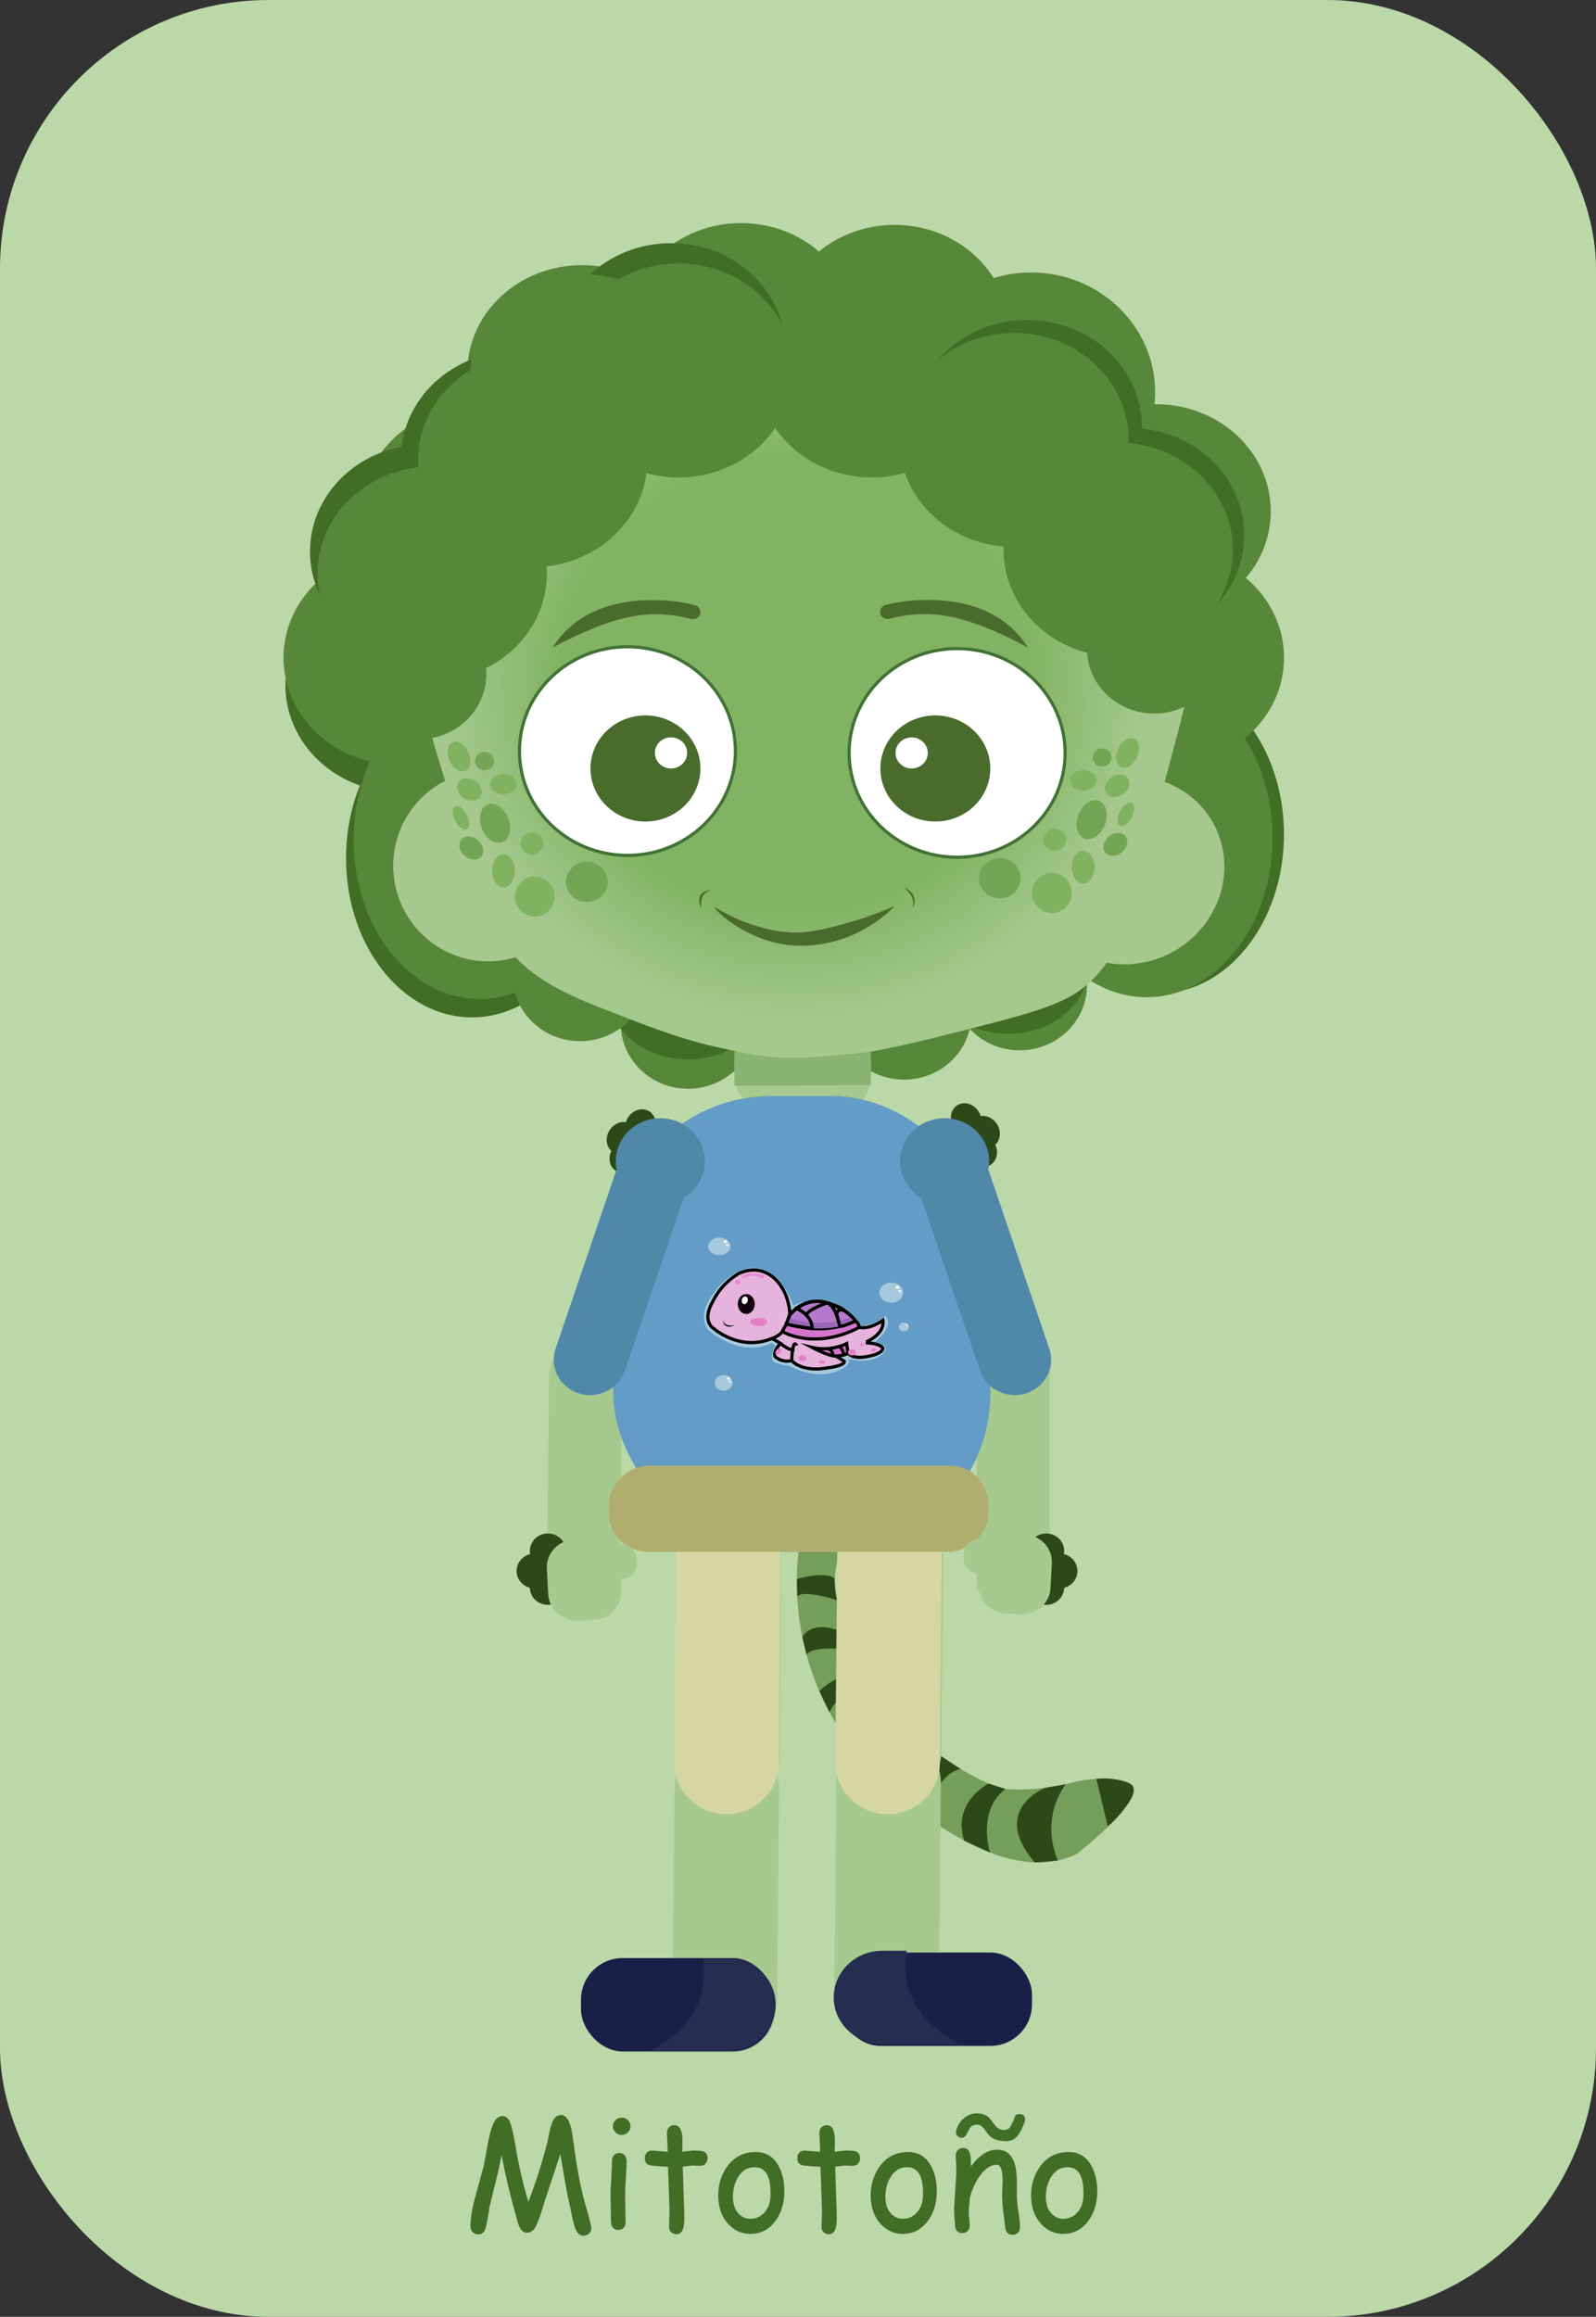 <?xml version="1.0" encoding="UTF-8"?>
<svg id="Capa_1" data-name="Capa 1" xmlns="http://www.w3.org/2000/svg" xmlns:xlink="http://www.w3.org/1999/xlink" viewBox="0 0 501 727">
  <rect x="0" y="0" width="501" height="727" fill="#333333" stroke="none"/>
  <defs>
    <style>
      .cls-1 {
        fill: url(#Degradado_sin_nombre_17);
      }

      .cls-1, .cls-2, .cls-3, .cls-4, .cls-5, .cls-6, .cls-7, .cls-8, .cls-9, .cls-10, .cls-11, .cls-12, .cls-13, .cls-14, .cls-15, .cls-16, .cls-17, .cls-18, .cls-19, .cls-20, .cls-21, .cls-22, .cls-23, .cls-24 {
        stroke-width: 0px;
      }

      .cls-2 {
        fill: #a6c8dd;
      }

      .cls-3 {
        fill: #416d25;
      }

      .cls-4 {
        fill: #8ab270;
      }

      .cls-5 {
        fill: #a6c98f;
      }

      .cls-6 {
        fill: #000;
      }

      .cls-7 {
        fill: #192047;
      }

      .cls-8 {
        fill: #252e51;
      }

      .cls-9 {
        fill: #9a67b7;
      }

      .cls-10 {
        fill: #2c4919;
      }

      .cls-25 {
        stroke: #417235;
      }

      .cls-25, .cls-26, .cls-27, .cls-28, .cls-29 {
        stroke-miterlimit: 10;
      }

      .cls-25, .cls-21 {
        fill: #fff;
      }

      .cls-26 {
        fill: #e5b3db;
      }

      .cls-26, .cls-27, .cls-28, .cls-29 {
        stroke: #000;
      }

      .cls-11 {
        fill: #74a555;
      }

      .cls-12 {
        fill: #11000e;
      }

      .cls-27 {
        fill: none;
      }

      .cls-13 {
        fill: #b0ae6e;
      }

      .cls-28 {
        fill: #d375cc;
      }

      .cls-14 {
        fill: #80b25f;
      }

      .cls-15 {
        fill: #578738;
      }

      .cls-16 {
        fill: #bbd8a9;
      }

      .cls-29 {
        fill: #b679cc;
      }

      .cls-17 {
        fill: #496b2c;
      }

      .cls-18 {
        fill: #759e5a;
      }

      .cls-19 {
        fill: #5088aa;
      }

      .cls-20 {
        fill: #639cc6;
      }

      .cls-22 {
        fill: #d5d6a1;
      }

      .cls-23 {
        fill: #e57fca;
      }

      .cls-24 {
        fill: #e889d2;
      }
    </style>
    <radialGradient id="Degradado_sin_nombre_17" data-name="Degradado sin nombre 17" cx="502.82" cy="733.49" fx="502.82" fy="733.49" r="200.51" gradientTransform="translate(-47.4 -203.35) scale(.59 .57)" gradientUnits="userSpaceOnUse">
      <stop offset=".62" stop-color="#82b362"/>
      <stop offset=".92" stop-color="#a4c88d"/>
    </radialGradient>
  </defs>
  <rect class="cls-16" width="501" height="727" rx="84.32" ry="84.32"/>
  <g>
    <g>
      <ellipse class="cls-10" cx="303.27" cy="351.26" rx="4.62" ry="5.23" transform="translate(-140.24 214.69) rotate(-32.08)"/>
      <ellipse class="cls-10" cx="309.06" cy="355.24" rx="4.62" ry="5.23" transform="translate(-141.47 218.37) rotate(-32.08)"/>
      <ellipse class="cls-10" cx="308.17" cy="361.1" rx="4.62" ry="5.23" transform="translate(-144.72 218.79) rotate(-32.08)"/>
    </g>
    <g>
      <ellipse class="cls-10" cx="201.04" cy="353.14" rx="5.23" ry="4.62" transform="translate(-204.95 335.94) rotate(-57.92)"/>
      <ellipse class="cls-10" cx="195.25" cy="357.12" rx="5.23" ry="4.62" transform="translate(-211.04 332.91) rotate(-57.92)"/>
      <ellipse class="cls-10" cx="196.14" cy="362.99" rx="5.23" ry="4.62" transform="translate(-215.59 336.41) rotate(-57.92)"/>
    </g>
    <ellipse class="cls-3" cx="363.5" cy="261.81" rx="39.55" ry="49.96"/>
    <ellipse class="cls-3" cx="148.18" cy="269.28" rx="39.55" ry="49.96"/>
    <ellipse class="cls-3" cx="125.58" cy="215.01" rx="35.99" ry="33.6"/>
    <g>
      <g>
        <path id="P1_cola" data-name="P1 cola" class="cls-18" d="M253.67,471.32c-.91,3.25-1.82,7.13-2.49,11.52-.96,6.36-1.42,13.79-.64,21.94,2.42,25.33,15.27,42.19,21.44,49.27,0,0,39.2,41.36,66.19,27.59,2.71-2.16,20.25-16.26,17.45-21.06-1.82-3.11-12.55-2.89-18.4-1.38-.68.18-2.03.56-4.08.98-7.49,1.55-14.06,1.53-19.1,1.07-8.29-3.32-26.85-12.14-39.92-32.26-8.02-12.35-11.02-24.39-12.25-32.28.23-3.26.9-7.7,2.69-12.75,1.75-4.91,4-8.79,5.87-11.54-5.59-.36-11.18-.73-16.77-1.09Z"/>
        <path class="cls-10" d="M252.59,475.54c.72,1,2.51,3.16,5.75,4.46,3.41,1.36,6.51,1,7.8.78-.84,2.06-1.69,4.12-2.53,6.18-4.26-.54-8.51-1.07-12.77-1.61.58-3.27,1.17-6.54,1.75-9.81Z"/>
        <path class="cls-10" d="M250.15,495.5s8.64-2.67,11.85-.21c0,0,.08,5.82.91,6.88,0,0-10.63-3.5-12.65-1.24l-.11-5.43Z"/>
        <path class="cls-10" d="M251.87,513.73s2.88-6.46,14.18-.88c0,0,1.2,3.18,1.97,4.88,0,0-12.83-1.72-14.84,1.5l-1.31-5.5Z"/>
        <path class="cls-10" d="M257.2,530.67s6.69-7.09,14.79-5.15c0,0,2.74,4.45,3.69,5.78,0,0-12.44-1.47-15.28,6.01l-3.2-6.63Z"/>
        <path class="cls-10" d="M266.84,547.58s3.74-9.61,14.97-8.59c0,0,4.77,4.86,5.51,5.55,0,0-16.53,1.86-15.96,8.78l-4.52-5.74Z"/>
        <path class="cls-10" d="M294.82,550.66s-13.4,4.8-9.42,15.17l6.56,5.15s.2-13.47,9.57-15.91l-6.71-4.41Z"/>
        <path class="cls-10" d="M310.33,559.66s-11.58,5.83-7.65,17.93l8.09,3.71s-4.23-13.02,4.86-19.94l-5.29-1.71Z"/>
        <path class="cls-10" d="M328.08,561.01s-17.53,6.86-3.25,23.41l7.29-.63s-6.04-11.93,2.4-23.92l-6.44,1.14Z"/>
      </g>
      <path class="cls-10" d="M344.16,558.18c1.19,4.97,2.38,9.93,3.57,14.9,1.33-1.09,3.11-2.75,4.84-5.07,1.9-2.55,4.1-5.49,3.06-7.43-.55-1.02-1.77-1.35-3.87-1.88-3.05-.77-5.73-.72-7.6-.52Z"/>
    </g>
    <ellipse class="cls-15" cx="215.99" cy="321.25" rx="21.12" ry="20.39"/>
    <ellipse class="cls-15" cx="320.08" cy="309.19" rx="21.12" ry="20.39"/>
    <ellipse class="cls-3" cx="316.51" cy="302.87" rx="25.28" ry="21.54"/>
    <ellipse class="cls-3" cx="215.99" cy="310.91" rx="25.28" ry="21.54"/>
    <ellipse class="cls-15" cx="182.09" cy="306.32" rx="21.12" ry="20.39"/>
    <ellipse class="cls-15" cx="283.8" cy="318.38" rx="21.12" ry="20.39"/>
    <ellipse class="cls-15" cx="149.37" cy="161.02" rx="35.99" ry="33.6"/>
    <ellipse class="cls-15" cx="359.93" cy="262.96" rx="39.55" ry="49.96"/>
    <ellipse class="cls-15" cx="367.07" cy="206.39" rx="35.99" ry="33.6"/>
    <ellipse class="cls-15" cx="362.91" cy="160.45" rx="35.99" ry="33.6"/>
    <ellipse class="cls-15" cx="323.65" cy="123.12" rx="38.96" ry="37.62"/>
    <ellipse class="cls-15" cx="257.63" cy="119.68" rx="35.99" ry="33.6"/>
    <ellipse class="cls-15" cx="182.68" cy="116.8" rx="35.99" ry="33.6"/>
    <ellipse class="cls-15" cx="150.56" cy="263.53" rx="39.55" ry="49.96"/>
    <ellipse class="cls-15" cx="124.99" cy="206.39" rx="35.99" ry="33.6"/>
    <ellipse class="cls-15" cx="232.64" cy="103.6" rx="35.99" ry="33.6"/>
    <ellipse class="cls-15" cx="280.82" cy="104.17" rx="35.99" ry="33.6"/>
    <path class="cls-15" d="M371.85,220.51c-.13,1.74-4.8,19.1-14.14,53.83-4.53,16.85-7.3,26.57-16.71,34.69-4.79,4.13-10.33,7.01-29.56,11.96-30,7.72-45,11.58-62.98,10.77-22.6-1.03-38.69-7.25-53.99-13.16-15.54-6.01-26.01-10.19-34.7-20.34-6.53-7.62-8.62-14.59-12.85-28.71-15.42-51.42-15.41-51.33-15.42-51.44-5.13-38.07,40.83-114.63,120.82-114.24,79.06.39,122.51,75.61,119.54,116.63Z"/>
    <path class="cls-5" d="M182.17,436.02h0c-5.98-1.9-9.26-8.17-7.3-13.95l20.94-61.49c1.97-5.77,8.47-8.94,14.44-7.04h0c5.98,1.9,9.26,8.17,7.3,13.95l-20.94,61.49c-1.97,5.77-8.47,8.94-14.44,7.04Z"/>
    <path class="cls-5" d="M183.07,507.42h0c-6.3-.05-11.4-5.17-11.34-11.37l.6-64.28c.06-6.2,5.25-11.22,11.54-11.17h0c6.3.05,11.4,5.17,11.34,11.37l-.6,64.28c-.06,6.2-5.25,11.22-11.54,11.17Z"/>
    <path class="cls-5" d="M319.63,434.86h0c6-1.85,9.34-8.09,7.43-13.88l-20.37-61.67c-1.91-5.79-8.38-9.02-14.38-7.17h0c-6,1.85-9.34,8.09-7.43,13.88l20.37,61.67c1.91,5.79,8.38,9.02,14.38,7.17Z"/>
    <rect class="cls-5" x="306.62" y="419.43" width="22.89" height="86.82" rx="10.07" ry="10.07" transform="translate(636.12 925.69) rotate(180)"/>
    <path class="cls-1" d="M371.98,220.52c-.13,1.74-4.8,19.1-14.14,53.83-4.53,16.85-7.3,26.57-16.71,34.69-4.79,4.13-10.33,7.01-29.56,11.96-30,7.72-45,11.58-62.98,10.77-22.6-1.03-38.69-7.25-53.99-13.16-15.54-6.01-26.01-10.19-34.7-20.34-6.53-7.62-8.62-14.59-12.85-28.71-15.42-51.42-15.41-51.33-15.42-51.44-5.13-38.07,40.83-114.63,120.82-114.24,79.06.39,122.51,75.61,119.54,116.63Z"/>
    <rect class="cls-5" x="230.56" y="320.96" width="42.83" height="28.71" rx="12" ry="12"/>
    <rect class="cls-5" x="192.5" y="343.93" width="118.37" height="143" rx="49.71" ry="49.71"/>
    <path class="cls-5" d="M307.94,361.84c1.96,7.21-2.5,14.59-9.97,16.48-7.47,1.89-15.11-2.42-17.07-9.63s2.5-14.59,9.97-16.48c7.47-1.89,15.11,2.42,17.07,9.63Z"/>
    <path class="cls-5" d="M221.09,362.97c1.96,7.21-2.5,14.59-9.97,16.48-7.47,1.89-15.11-2.42-17.07-9.63-1.96-7.21,2.5-14.59,9.97-16.48,7.47-1.89,15.11,2.42,17.07,9.63Z"/>
    <path class="cls-5" d="M228.14,567.48h0c-9.02-.08-16.34-7.42-16.26-16.3l.61-65.92c.08-8.88,7.53-16.09,16.55-16.01h0c9.02.08,16.34,7.42,16.26,16.3l-.61,65.92c-.08,8.88-7.53,16.09-16.55,16.01Z"/>
    <path class="cls-5" d="M227.4,643.28h0c-9.02-.08-16.34-7.42-16.26-16.3l.61-65.92c.08-8.88,7.53-16.09,16.55-16.01h0c9.02.08,16.34,7.42,16.26,16.3l-.61,65.92c-.08,8.88-7.53,16.09-16.55,16.01Z"/>
    <path class="cls-5" d="M278.93,565.75h0c-9.02-.08-16.34-7.42-16.26-16.3l.61-65.92c.08-8.88,7.53-16.09,16.55-16.01h0c9.02.08,16.34,7.42,16.26,16.3l-.61,65.92c-.08,8.88-7.53,16.09-16.55,16.01Z"/>
    <path class="cls-5" d="M278.18,641.55h0c-9.02-.08-16.34-7.42-16.26-16.3l.61-65.92c.08-8.88,7.53-16.09,16.55-16.01h0c9.02.08,16.34,7.42,16.26,16.3l-.61,65.92c-.08,8.88-7.53,16.09-16.55,16.01Z"/>
    <rect class="cls-5" x="182.68" y="614.71" width="60.67" height="29.29" rx="13.08" ry="13.08"/>
    <ellipse class="cls-5" cx="226.99" cy="629.07" rx="16.36" ry="14.36"/>
    <rect class="cls-5" x="262.98" y="612.41" width="60.67" height="29.29" rx="13.08" ry="13.08" transform="translate(586.63 1254.12) rotate(180)"/>
    <ellipse class="cls-5" cx="279.34" cy="626.77" rx="16.36" ry="14.36"/>
    <path class="cls-5" d="M161.9,300.37c-2.45.75-5.04,1.2-7.73,1.28-16.4.52-30.14-12.44-30.71-28.95-.41-12.07,6.34-22.7,16.4-27.75"/>
    <path class="cls-5" d="M365.59,245.38c2.41.87,4.73,2.06,6.9,3.6,13.23,9.36,15.77,27.75,5.66,41.08-7.39,9.75-19.5,14.09-30.64,12.06"/>
    <ellipse class="cls-25" cx="196.96" cy="235.68" rx="33.9" ry="32.73"/>
    <ellipse class="cls-25" cx="300.45" cy="236.26" rx="33.9" ry="32.73"/>
    <ellipse class="cls-17" cx="202.61" cy="241.14" rx="17.25" ry="16.65"/>
    <ellipse class="cls-21" cx="210.64" cy="236.26" rx="5.06" ry="4.88"/>
    <ellipse class="cls-17" cx="293.61" cy="241.14" rx="17.25" ry="16.65"/>
    <ellipse class="cls-21" cx="286.18" cy="236.26" rx="5.06" ry="4.88"/>
    <path class="cls-17" d="M218.54,190.01c-4.68-1.23-8.62-1.58-11.38-1.66-4.66-.13-19.62-.56-29.79,9.9-1.85,1.9-3.12,3.73-3.9,4.98,1.44-.79,11.06-6.04,19.94-8.6,1.99-.57,7-1.98,12.41-1.87.51.01.85.05,1.35.05,3.06,0,6.39.56,9.69,1.41,1.49.35,2.82-.65,2.99-1.85.12-.89-.4-1.86-1.3-2.36Z"/>
    <path class="cls-17" d="M277.58,189.96c4.68-1.23,8.62-1.58,11.38-1.66,4.66-.13,19.62-.56,29.79,9.9,1.85,1.9,3.12,3.73,3.9,4.98-1.44-.79-11.06-6.04-19.94-8.6-1.99-.57-7-1.98-12.41-1.87-.51.01-.85.05-1.35.05-3.06,0-6.39.56-9.69,1.41-1.49.35-2.82-.65-2.99-1.85-.12-.89.4-1.86,1.3-2.36Z"/>
    <path class="cls-17" d="M247.93,296.58c1.23.13,5.38.51,10.76-.47,11.43-2.07,18.94-8.54,22.26-11.82-8.8,3.74-16.1,5.78-21.17,6.95-4.38,1.01-7.68,1.5-11.59,1.33-.93-.04-4.61-.23-10.01-1.79-8.96-2.58-13.71-6.34-13.89-6.06-.28.41,9.26,10.32,23.63,11.86Z"/>
    <path class="cls-17" d="M286.98,281.65c-.04-.15-.19-.64-.57-1.2-.81-1.2-2.02-1.73-2.61-1.95.91.82,1.52,1.55,1.92,2.07.34.45.56.8.72,1.25.04.11.19.54.23,1.23.08,1.15-.19,1.87-.15,1.88.07.01.93-1.56.46-3.28Z"/>
    <path class="cls-17" d="M220.08,280.67c-.09.11-.36.48-.5,1.09-.3,1.29.26,2.58.58,3.18-.09-1.18,0-2.07.09-2.66.08-.51.19-.88.42-1.25.06-.09.28-.43.8-.83.86-.66,1.67-.81,1.64-.85-.05-.06-2.03.03-3.02,1.31Z"/>
    <ellipse class="cls-14" cx="330.19" cy="280.19" rx="6.25" ry="6.32"/>
    <ellipse class="cls-14" cx="340.01" cy="244.87" rx="4.16" ry="3.16"/>
    <ellipse class="cls-11" cx="342.68" cy="257.22" rx="6.34" ry="4.44" transform="translate(-21.76 482.54) rotate(-68.62)"/>
    <ellipse class="cls-14" cx="331.08" cy="263.53" rx="3.57" ry="3.45"/>
    <ellipse class="cls-14" cx="340.01" cy="272.15" rx="3.57" ry="5.17"/>
    <ellipse class="cls-14" cx="353.98" cy="236.26" rx="4.91" ry="3.25" transform="translate(-9.7 457.3) rotate(-65.01)"/>
    <ellipse class="cls-11" cx="350.12" cy="264.97" rx="4.1" ry="3.21" transform="translate(-88.07 293.01) rotate(-40.78)"/>
    <ellipse class="cls-11" cx="345.96" cy="237.69" rx="2.97" ry="2.87"/>
    <ellipse class="cls-14" cx="350.71" cy="246.59" rx="4.11" ry="3.2" transform="translate(-78.01 246.93) rotate(-35.16)"/>
    <ellipse class="cls-14" cx="353.39" cy="255.49" rx="4.05" ry="2.07" transform="translate(-34.64 454.48) rotate(-63.01)"/>
    <ellipse class="cls-11" cx="313.84" cy="275.59" rx="6.54" ry="6.32"/>
    <ellipse class="cls-14" cx="167.87" cy="281.32" rx="6.25" ry="6.32"/>
    <ellipse class="cls-14" cx="158.05" cy="246" rx="4.16" ry="3.16"/>
    <ellipse class="cls-11" cx="155.38" cy="258.35" rx="4.44" ry="6.34" transform="translate(-83.49 74.43) rotate(-21.38)"/>
    <ellipse class="cls-14" cx="166.97" cy="264.67" rx="3.57" ry="3.45"/>
    <ellipse class="cls-14" cx="158.05" cy="273.28" rx="3.57" ry="5.17"/>
    <ellipse class="cls-14" cx="144.07" cy="237.39" rx="3.25" ry="4.91" transform="translate(-86.8 83.09) rotate(-24.99)"/>
    <ellipse class="cls-11" cx="147.94" cy="266.1" rx="3.21" ry="4.1" transform="translate(-150.19 204.32) rotate(-49.22)"/>
    <ellipse class="cls-11" cx="152.1" cy="238.82" rx="2.97" ry="2.87"/>
    <ellipse class="cls-14" cx="147.35" cy="247.73" rx="3.2" ry="4.11" transform="translate(-140.03 225.55) rotate(-54.84)"/>
    <ellipse class="cls-14" cx="144.67" cy="256.63" rx="2.07" ry="4.05" transform="translate(-100.7 93.58) rotate(-26.99)"/>
    <ellipse class="cls-11" cx="184.22" cy="276.73" rx="6.54" ry="6.32"/>
    <path class="cls-4" d="M230.56,329.72c6.14,1.48,11.27,1.98,14.87,2.15,5.09.24,9.04-.07,15.46-.57,5.21-.41,9.5-.92,12.49-1.32v10.47l-42.83.27v-11Z"/>
    <rect class="cls-20" x="192.5" y="343.93" width="118.37" height="143" rx="49.71" ry="49.71"/>
    <path class="cls-19" d="M220.8,360.96c1.96,7.21-2.5,14.59-9.97,16.48-7.47,1.89-15.11-2.42-17.07-9.63-1.96-7.21,2.5-14.59,9.97-16.48,7.47-1.89,15.11,2.42,17.07,9.63Z"/>
    <path class="cls-19" d="M181.68,437.22h0c-5.98-1.9-9.26-8.17-7.3-13.95l20.94-61.49c1.97-5.77,8.47-8.94,14.44-7.04h0c5.98,1.9,9.26,8.17,7.3,13.95l-20.94,61.49c-1.97,5.77-8.47,8.94-14.44,7.04Z"/>
    <path class="cls-19" d="M283,360.97c-1.96,7.21,2.5,14.59,9.97,16.48,7.47,1.89,15.11-2.42,17.07-9.63,1.96-7.21-2.5-14.59-9.97-16.48s-15.11,2.42-17.07,9.63Z"/>
    <path class="cls-19" d="M322.11,437.22h0c5.98-1.9,9.26-8.17,7.3-13.95l-20.94-61.49c-1.97-5.77-8.47-8.94-14.44-7.04h0c-5.98,1.9-9.26,8.17-7.3,13.95l20.94,61.49c1.97,5.77,8.47,8.94,14.44,7.04Z"/>
    <path class="cls-22" d="M227.91,569.29h0c-9.02-.08-16.34-7.42-16.26-16.3l.61-65.92c.08-8.88,7.53-16.09,16.55-16.01h0c9.02.08,16.34,7.42,16.26,16.3l-.61,65.92c-.08,8.88-7.53,16.09-16.55,16.01Z"/>
    <path class="cls-22" d="M278.47,569.29h0c-9.02-.08-16.34-7.42-16.26-16.3l.61-65.92c.08-8.88,7.53-16.09,16.55-16.01h0c9.02.08,16.34,7.42,16.26,16.3l-.61,65.92c-.08,8.88-7.53,16.09-16.55,16.01Z"/>
    <rect class="cls-13" x="237.18" y="413.85" width="27.02" height="119.15" rx="12.07" ry="12.07" transform="translate(-222.73 724.12) rotate(-90)"/>
    <rect class="cls-7" x="263.28" y="612.7" width="60.67" height="29.29" rx="13.08" ry="13.08"/>
    <ellipse class="cls-15" cx="273.69" cy="116.23" rx="35.99" ry="33.6"/>
    <ellipse class="cls-3" cx="210.64" cy="109.91" rx="35.99" ry="33.6"/>
    <ellipse class="cls-3" cx="133.31" cy="173.08" rx="35.99" ry="33.6"/>
    <ellipse class="cls-3" cx="161.86" cy="143.8" rx="35.99" ry="33.6"/>
    <ellipse class="cls-3" cx="354.58" cy="167.92" rx="35.99" ry="33.6"/>
    <ellipse class="cls-3" cx="322.46" cy="134.03" rx="35.99" ry="33.6"/>
    <ellipse class="cls-15" cx="213.02" cy="116.23" rx="35.99" ry="33.6"/>
    <ellipse class="cls-15" cx="183.28" cy="119.68" rx="35.99" ry="33.6"/>
    <ellipse class="cls-15" cx="135.69" cy="179.98" rx="35.99" ry="33.6"/>
    <ellipse class="cls-15" cx="351.01" cy="172.51" rx="35.99" ry="33.6"/>
    <ellipse class="cls-15" cx="318.3" cy="138.05" rx="35.99" ry="33.6"/>
    <ellipse class="cls-15" cx="167.22" cy="144.37" rx="35.99" ry="33.6"/>
    <ellipse class="cls-15" cx="362.31" cy="203.52" rx="21.12" ry="20.39"/>
    <ellipse class="cls-15" cx="131.53" cy="211.56" rx="21.12" ry="20.39"/>
    <ellipse class="cls-10" cx="171.98" cy="486.65" rx="5.65" ry="5.46"/>
    <ellipse class="cls-10" cx="167.81" cy="492.96" rx="5.65" ry="5.46"/>
    <ellipse class="cls-10" cx="171.98" cy="498.13" rx="5.65" ry="5.46"/>
    <ellipse class="cls-10" cx="328.41" cy="486.65" rx="5.65" ry="5.46"/>
    <ellipse class="cls-10" cx="332.57" cy="492.96" rx="5.65" ry="5.46"/>
    <ellipse class="cls-10" cx="328.41" cy="498.13" rx="5.65" ry="5.46"/>
    <path class="cls-5" d="M199.82,489l.08,1.46c.14,2.61-1.98,4.85-4.71,4.99-.13,0-.26,0-.38,0l.19,3.66c.26,4.81-3.66,8.95-8.7,9.2l-4.58.23c-5.04.25-9.37-3.48-9.63-8.3l-.43-8.02c-.26-4.81,3.66-8.95,8.7-9.2l4.58-.23c2.72-.13,5.23.89,7,2.61.75-.52,1.66-.85,2.65-.9,1.37-.07,2.64.4,3.58,1.22.95.81,1.57,1.97,1.64,3.27Z"/>
    <path class="cls-5" d="M302.57,487.37l-.08,1.43c-.14,2.57,1.94,4.77,4.62,4.9.13,0,.25,0,.38,0l-.19,3.6c-.25,4.73,3.58,8.81,8.53,9.05l4.49.22c4.94.25,9.19-3.43,9.44-8.16l.42-7.89c.25-4.73-3.58-8.81-8.53-9.05l-4.49-.22c-2.67-.13-5.13.87-6.87,2.57-.73-.51-1.63-.84-2.6-.88-1.34-.07-2.59.4-3.51,1.2-.93.8-1.54,1.94-1.61,3.22Z"/>
    <rect class="cls-7" x="182.38" y="614.42" width="60.67" height="29.29" rx="13.08" ry="13.08"/>
    <path class="cls-8" d="M228.33,614.42h-7.72c.33,2.11.45,4.25.32,6.36-.44,7.28-3.85,13.17-9.49,17.93-2.34,1.97-4.85,3.6-7.47,4.99h24.36c8.34,0,15.17-6.59,15.17-14.64h0c0-8.05-6.83-14.64-15.17-14.64Z"/>
    <g>
      <path class="cls-2" d="M249.03,409.66s-6.47-19.79-21.22-8.08c0,0-10.38,8.9-5.6,15.69,0,0,10.15,9.18,20.13,4.09l1.04.98s-2.88,5.17.92,5.49c0,0,2.69,1.12,3.67.53s-.61,0-.61,0c0,0,9.38,5.87,17.72.78,0,0,2.3-1.48,1.1-2.54h1.25s6.41,1.61,9.78-1.95c0,0,3.1-2.56-2.88-3.25,0,0,6.6-4.76,3.68-8.48,0,0-3.64,3.2-7.92,3.08,0,0-6.62-12.59-21.07-6.35Z"/>
      <g>
        <path class="cls-26" d="M247.98,412.84c-.24-7.31-4.29-13-9.43-14.12-1.03-.22-3.42-.55-6.57.85-1.07.63-2.27,1.46-3.49,2.55-2.52,2.27-3.98,4.71-4.82,6.44,0,0-3.29,5.21,0,8.02,0,0,8.31,7.69,18.66,3.42l2.67,1.53s-2.35,2.44-1.73,4.12c0,0,2.04,2.1,5.25,1.28,0,0,3.06,3.91,11.68,2.23,0,0,5.02-.61,4.86-1.98l-2.67-1.68s3.76-.46,3.76-1.07c0,0,1.25,2.9,8.63.61,0,0,2.51-.92,2.35-1.98,0,0-.47-1.37-4.86-1.68v-.46s5.5-2.35,4.87-6.59c0,0-4.08,2.93-7.38,2.17,0,0-1.1-3.36-6.74-6.1-.4-.23-6.72-3.65-11.92-.61-1.5.88-2.49,2.05-3.14,3.05Z"/>
        <path class="cls-29" d="M246.88,415.43s13.7,4.11,21.67-.92c-.88-1.13-1.76-1.94-2.46-2.51-4.04-3.27-9.81-4.52-13.17-3.05-.82.36-1.73.92-1.73.92-1.49.92-2.54,1.92-3.22,2.68-.36.96-.73,1.93-1.09,2.89Z"/>
        <path class="cls-28" d="M245.55,417.8s9.88,6.1,24.23-1.3c0,0-.34-1.46-1.23-1.99-2.65,1.18-4.98,1.74-6.63,2.03-4.35.76-7.82.3-9.79.03-2.2-.31-3.99-.77-5.25-1.14-.44.79-.89,1.58-1.33,2.36Z"/>
        <path class="cls-28" d="M262.41,425.5s3.37-.08,3.76-1.07l-.39-2.82s-5.02,2.59-10.82,1.22c0,0,5.49,2.9,7.45,2.67Z"/>
        <ellipse class="cls-12" cx="234.26" cy="409.18" rx="2.67" ry="3.13"/>
        <ellipse class="cls-21" cx="233.79" cy="408.04" rx="1.22" ry=".94" transform="translate(-222.21 523) rotate(-74.34)"/>
        <ellipse class="cls-23" cx="238.18" cy="414.82" rx="2.67" ry="1.3"/>
        <path class="cls-24" d="M233.95,400.02s-2.82,1.54,0,.96c0,0,1.85-1.56,4.85,0,0,0,1.69.79.77-.96,0,0-4.36-1-5.62,0Z"/>
        <ellipse class="cls-24" cx="231.59" cy="402.24" rx=".78" ry=".76"/>
        <path class="cls-9" d="M247.53,413.73s11.49,3.29,19.78-.55c0,0,1.12.88,1.25,1.34,0,0-7.56,4.58-21.67.92l.64-1.71Z"/>
        <path class="cls-27" d="M250.01,410.58s4.8,1.73,4.95,6.31c0,0-6.19-.84-8.08-1.45l1.08-3.18,2.05-1.67Z"/>
        <path class="cls-27" d="M259.71,408.81s-6.42,2.19-6.56,3.87c0,0-1.58-1.62-3.14-2.1,0,0,4.48-3.51,9.7-1.77Z"/>
        <path class="cls-27" d="M263.58,416.21s-.93-6.24-3.87-7.4c0,0,6.37,1.89,8.85,5.71,0,0-3.97,1.85-4.98,1.69Z"/>
        <path class="cls-27" d="M265.07,411.29s-2.34-1.21-2.42,1.39c0,0-.95-3.02-2.95-3.87,0,0,4.42,1.23,5.37,2.48Z"/>
        <path class="cls-27" d="M245,421.54s2.42,2.07,3.88,2.03c0,0-.11-1.59.83-1.81,0,0-.94-1.02-1.18,5.18"/>
        <path class="cls-6" d="M226.89,414.4s.26,3.09,3.96,1.36c0,0-3.1.94-3.96-1.36Z"/>
        <path class="cls-27" d="M242.34,420.01s2.43-.84,3.22-2.21"/>
        <path class="cls-27" d="M259.71,423.19s1.76.21,1.76,2.26"/>
        <path class="cls-27" d="M263.53,422.47s1.32,1.25,1.28,2.67"/>
        <ellipse class="cls-23" cx="251.9" cy="426.19" rx="1.25" ry=".99"/>
        <ellipse class="cls-23" cx="267.43" cy="424.36" rx="1.25" ry=".99"/>
        <ellipse class="cls-23" cx="244.3" cy="424.05" rx="1.16" ry=".7" transform="translate(-237.49 338.14) rotate(-49.94)"/>
        <ellipse class="cls-23" cx="258.02" cy="427.41" rx=".94" ry=".53"/>
        <ellipse class="cls-23" cx="270.57" cy="421.92" rx=".47" ry=".53"/>
        <ellipse class="cls-23" cx="274.33" cy="423.59" rx=".94" ry=".53"/>
      </g>
    </g>
    <g>
      <ellipse class="cls-2" cx="279.77" cy="405.64" rx="3.73" ry="3.16"/>
      <ellipse class="cls-21" cx="281.78" cy="403.94" rx=".57" ry=".49"/>
      <ellipse class="cls-21" cx="282.63" cy="405.88" rx=".22" ry=".08" transform="translate(-93.76 85.03) rotate(-14.7)"/>
      <ellipse class="cls-21" cx="282.42" cy="405.11" rx=".51" ry=".29"/>
    </g>
    <g>
      <ellipse class="cls-2" cx="225.81" cy="391.1" rx="3.48" ry="2.75"/>
      <ellipse class="cls-21" cx="227.68" cy="389.62" rx=".54" ry=".42"/>
      <ellipse class="cls-21" cx="228.47" cy="391.31" rx=".21" ry=".07" transform="translate(-84.76 63.88) rotate(-13.45)"/>
      <ellipse class="cls-21" cx="228.28" cy="390.64" rx=".48" ry=".25"/>
    </g>
    <g>
      <ellipse class="cls-2" cx="283.72" cy="416.39" rx="1.57" ry="1.37"/>
      <ellipse class="cls-21" cx="284.56" cy="415.65" rx=".24" ry=".21"/>
      <ellipse class="cls-21" cx="284.92" cy="416.5" rx=".09" ry=".04" transform="translate(-99.83 89.97) rotate(-15.3)"/>
      <ellipse class="cls-21" cx="284.83" cy="416.16" rx=".22" ry=".13"/>
    </g>
    <g>
      <ellipse class="cls-2" cx="227.16" cy="433.93" rx="2.81" ry="2.47"/>
      <ellipse class="cls-21" cx="228.67" cy="432.6" rx=".43" ry=".38"/>
      <ellipse class="cls-21" cx="229.31" cy="434.12" rx=".17" ry=".06" transform="translate(-106.9 76.34) rotate(-15.38)"/>
      <ellipse class="cls-21" cx="229.15" cy="433.51" rx=".39" ry=".23"/>
    </g>
    <path class="cls-8" d="M276.88,612.13h7.72c-.33,2.11-.45,4.25-.32,6.36.44,7.28,3.85,13.17,9.49,17.93,2.34,1.97,4.85,3.6,7.47,4.99h-24.36c-8.34,0-15.17-6.59-15.17-14.64h0c0-8.05,6.83-14.64,15.17-14.64Z"/>
  </g>
  <g>
    <path class="cls-3" d="M183.15,701.54c-.84,0-1.54-.44-2.09-1.31-.47-.75-.89-2-1.27-3.75l-.84-4.03c-.64-2.5-1.66-8.02-3.05-16.55l-4.69,14.13-1.38,4.45c-.56,1.77-1.15,3.21-1.76,4.34-.66,1.19-1.54,1.78-2.65,1.78-.92,0-1.65-.5-2.18-1.5-.34-.66-.66-1.49-.94-2.51l-.68-2.6c-1.58-5.52-2.97-11.42-4.17-17.72l-.84,4.2-3.02,12.38c-.12,1.45-.52,3.6-1.17,6.45-.47,1.22-1.24,1.83-2.32,1.83-.77,0-1.38-.27-1.83-.82-.39-.47-.59-1.05-.59-1.73,0-2.61.54-5.81,1.62-9.61l2.58-9.45,1.36-7.38c.69-3.45,1.41-5.71,2.18-6.77.62-.91,1.4-1.36,2.32-1.36,1.02,0,1.77.58,2.27,1.73.61,1.39,1.27,4.23,1.97,8.51.83,5.14,2.12,10.7,3.87,16.69,2.31-6.02,4.31-12.28,6-18.8l.7-3.42c.28-1.38.65-2.48,1.1-3.33.61-1.16,1.45-1.73,2.51-1.73,1.34,0,2.37,1.3,3.07,3.89.25.89.55,2.73.91,5.53.92,7.06,2.07,13.09,3.45,18.09l1.15,4.03c.59,2.16.89,3.48.89,3.98,0,.67-.25,1.23-.76,1.69s-1.08.68-1.72.68Z"/>
    <path class="cls-3" d="M196.23,688.96c0,.94.03,2.34.08,4.21s.08,3.27.08,4.21c0,.69-.21,1.25-.63,1.69s-.98.66-1.66.66-1.22-.22-1.65-.66-.64-1-.64-1.69c0-.94-.03-2.34-.08-4.21s-.08-3.27-.08-4.21c0-1.47.08-3.3.23-5.5s.23-4.03.23-5.5c0-.7.21-1.27.64-1.71s.98-.66,1.65-.66,1.22.22,1.65.66.64,1.01.64,1.71c0,1.47-.08,3.3-.23,5.5s-.23,4.03-.23,5.5ZM195.17,669.92c-.75,0-1.4-.27-1.95-.8s-.82-1.17-.82-1.92.27-1.39.82-1.92,1.2-.8,1.95-.8,1.39.27,1.93.8.81,1.17.81,1.92-.27,1.39-.81,1.92-1.18.8-1.93.8Z"/>
    <path class="cls-3" d="M219.83,679.63c-.33,0-.71-.02-1.16-.05s-.83-.05-1.16-.05c-.36,0-1.42.12-3.19.35l.45,13.85.02,1.03.02,1.2c.06,3.42-.76,5.13-2.46,5.13-.62,0-1.17-.2-1.63-.61s-.69-.91-.69-1.52.02-1.48.07-2.67.07-2.08.07-2.67l-.47-13.69c-1.14-.05-2.88-.18-5.2-.4-1.39-.19-2.09-.96-2.09-2.32,0-.69.21-1.26.63-1.71s.96-.68,1.62-.68l4.92.4c0-.8-.04-1.86-.11-3.2s-.11-2.3-.11-2.89c0-.66.23-1.2.68-1.63s1.01-.64,1.66-.64c1.41,0,2.23,1.15,2.46,3.45.05.58.07,1.27.07,2.09l-.05,1.36-.02,1.45c1.94-.25,3.05-.38,3.33-.38,1.62,0,2.69.08,3.19.23.95.31,1.43,1.05,1.43,2.2,0,.69-.21,1.25-.64,1.7s-.98.67-1.65.67Z"/>
    <path class="cls-3" d="M235.56,700.98c-2.62,0-4.88-.97-6.77-2.91-2.11-2.16-3.22-5.05-3.33-8.7-.09-3.53.8-6.64,2.67-9.33,2.19-3.17,5.23-4.76,9.14-4.76,3.12,0,5.49,1.43,7.1,4.29,1.28,2.31,1.9,5.09,1.85,8.34-.05,3.47-.95,6.43-2.72,8.88-2,2.78-4.65,4.17-7.95,4.17ZM236.96,680.05c-2.3-.02-4.09,1.08-5.37,3.28-1.02,1.77-1.52,3.78-1.52,6.05s.62,4.03,1.85,5.3c1.03,1.05,2.24,1.57,3.63,1.57,1.62,0,3.02-.59,4.2-1.78,1.33-1.31,2.03-3.09,2.11-5.32.22-6.05-1.41-9.08-4.9-9.09Z"/>
    <path class="cls-3" d="M267.69,679.63c-.33,0-.71-.02-1.16-.05s-.83-.05-1.16-.05c-.36,0-1.42.12-3.19.35l.45,13.85.02,1.03.02,1.2c.06,3.42-.76,5.13-2.46,5.13-.62,0-1.17-.2-1.63-.61s-.69-.91-.69-1.52.02-1.48.07-2.67.07-2.08.07-2.67l-.47-13.69c-1.14-.05-2.88-.18-5.2-.4-1.39-.19-2.09-.96-2.09-2.32,0-.69.21-1.26.63-1.71s.96-.68,1.62-.68l4.92.4c0-.8-.04-1.86-.11-3.2s-.11-2.3-.11-2.89c0-.66.23-1.2.68-1.63s1.01-.64,1.66-.64c1.41,0,2.23,1.15,2.46,3.45.05.58.07,1.27.07,2.09l-.05,1.36-.02,1.45c1.94-.25,3.05-.38,3.33-.38,1.62,0,2.69.08,3.19.23.95.31,1.43,1.05,1.43,2.2,0,.69-.21,1.25-.64,1.7s-.98.67-1.65.67Z"/>
    <path class="cls-3" d="M283.41,700.98c-2.62,0-4.88-.97-6.77-2.91-2.11-2.16-3.22-5.05-3.33-8.7-.09-3.53.8-6.64,2.67-9.33,2.19-3.17,5.23-4.76,9.14-4.76,3.12,0,5.49,1.43,7.1,4.29,1.28,2.31,1.9,5.09,1.85,8.34-.05,3.47-.95,6.43-2.72,8.88-2,2.78-4.65,4.17-7.95,4.17ZM284.82,680.05c-2.3-.02-4.09,1.08-5.37,3.28-1.02,1.77-1.52,3.78-1.52,6.05s.62,4.03,1.85,5.3c1.03,1.05,2.24,1.57,3.63,1.57,1.62,0,3.02-.59,4.2-1.78,1.33-1.31,2.03-3.09,2.11-5.32.22-6.05-1.41-9.08-4.9-9.09Z"/>
    <path class="cls-3" d="M317.84,701.26c-1.34,0-2.1-.73-2.27-2.2l-.66-5.13c-.22-1.83-.33-3.54-.33-5.13,0-.44.03-1.18.08-2.23s.08-1.79.08-2.23c0-3.38-.62-5.06-1.88-5.06-1.75,0-3.42,1.04-5.02,3.12-1.44,1.89-2.56,4.28-3.38,7.17-.03.61-.1,1.38-.21,2.3-.09.78-.14,1.54-.14,2.27,0,.47.05,1.17.14,2.11s.14,1.64.14,2.11c0,.7-.21,1.27-.64,1.71s-.98.66-1.65.66-1.24-.22-1.66-.66-.63-1.01-.63-1.71c0-.47-.05-1.17-.15-2.11s-.15-1.64-.15-2.11c0-1.61.11-3.84.34-6.69s.34-5.08.34-6.69c0-.5-.03-1.24-.08-2.23s-.08-1.73-.08-2.23c0-.67.22-1.22.67-1.65s1-.64,1.65-.64c1.44,0,2.23,1.02,2.37,3.05l.07,2.74c2.62-3.5,5.32-5.25,8.09-5.25,2.5,0,4.24,1.1,5.23,3.3.67,1.47,1.04,3.64,1.1,6.52v2.37l-.02,2.18c0,1.3.17,2.97.5,5.03s.5,3.72.5,5c0,.69-.22,1.25-.67,1.68s-1,.64-1.68.64ZM306.73,663.17c1.56,0,2.82.45,3.77,1.36l1.95,2.48c.73.91,1.61,1.36,2.62,1.36.89,0,1.55-.29,1.99-.87l1.08-2.06.47-1.38c.22-.45.69-.68,1.41-.68,1.17,0,1.76.58,1.76,1.73,0,.56-.34,1.51-1.01,2.84-.62,1.25-1.16,2.11-1.62,2.58-.88.89-1.99,1.34-3.35,1.34-2.05,0-3.65-.45-4.8-1.34-.42-.33-1.11-1.16-2.06-2.51-.66-.89-1.39-1.34-2.2-1.34-.48,0-.92.09-1.3.27s-.71.45-1,.81l-1.03,1.99c-.39.7-.9,1.05-1.52,1.05-.48,0-.91-.16-1.27-.48s-.54-.72-.54-1.21c0-.17.02-.35.07-.54.44-1.59,1.23-2.88,2.37-3.87,1.22-1.03,2.62-1.55,4.22-1.55Z"/>
    <path class="cls-3" d="M333.78,700.98c-2.62,0-4.88-.97-6.77-2.91-2.11-2.16-3.22-5.05-3.33-8.7-.09-3.53.8-6.64,2.67-9.33,2.19-3.17,5.23-4.76,9.14-4.76,3.12,0,5.49,1.43,7.1,4.29,1.28,2.31,1.9,5.09,1.85,8.34-.05,3.47-.95,6.43-2.72,8.88-2,2.78-4.65,4.17-7.95,4.17ZM335.19,680.05c-2.3-.02-4.09,1.08-5.37,3.28-1.02,1.77-1.52,3.78-1.52,6.05s.62,4.03,1.85,5.3c1.03,1.05,2.24,1.57,3.63,1.57,1.62,0,3.02-.59,4.2-1.78,1.33-1.31,2.03-3.09,2.11-5.32.22-6.05-1.41-9.08-4.9-9.09Z"/>
  </g>
</svg>